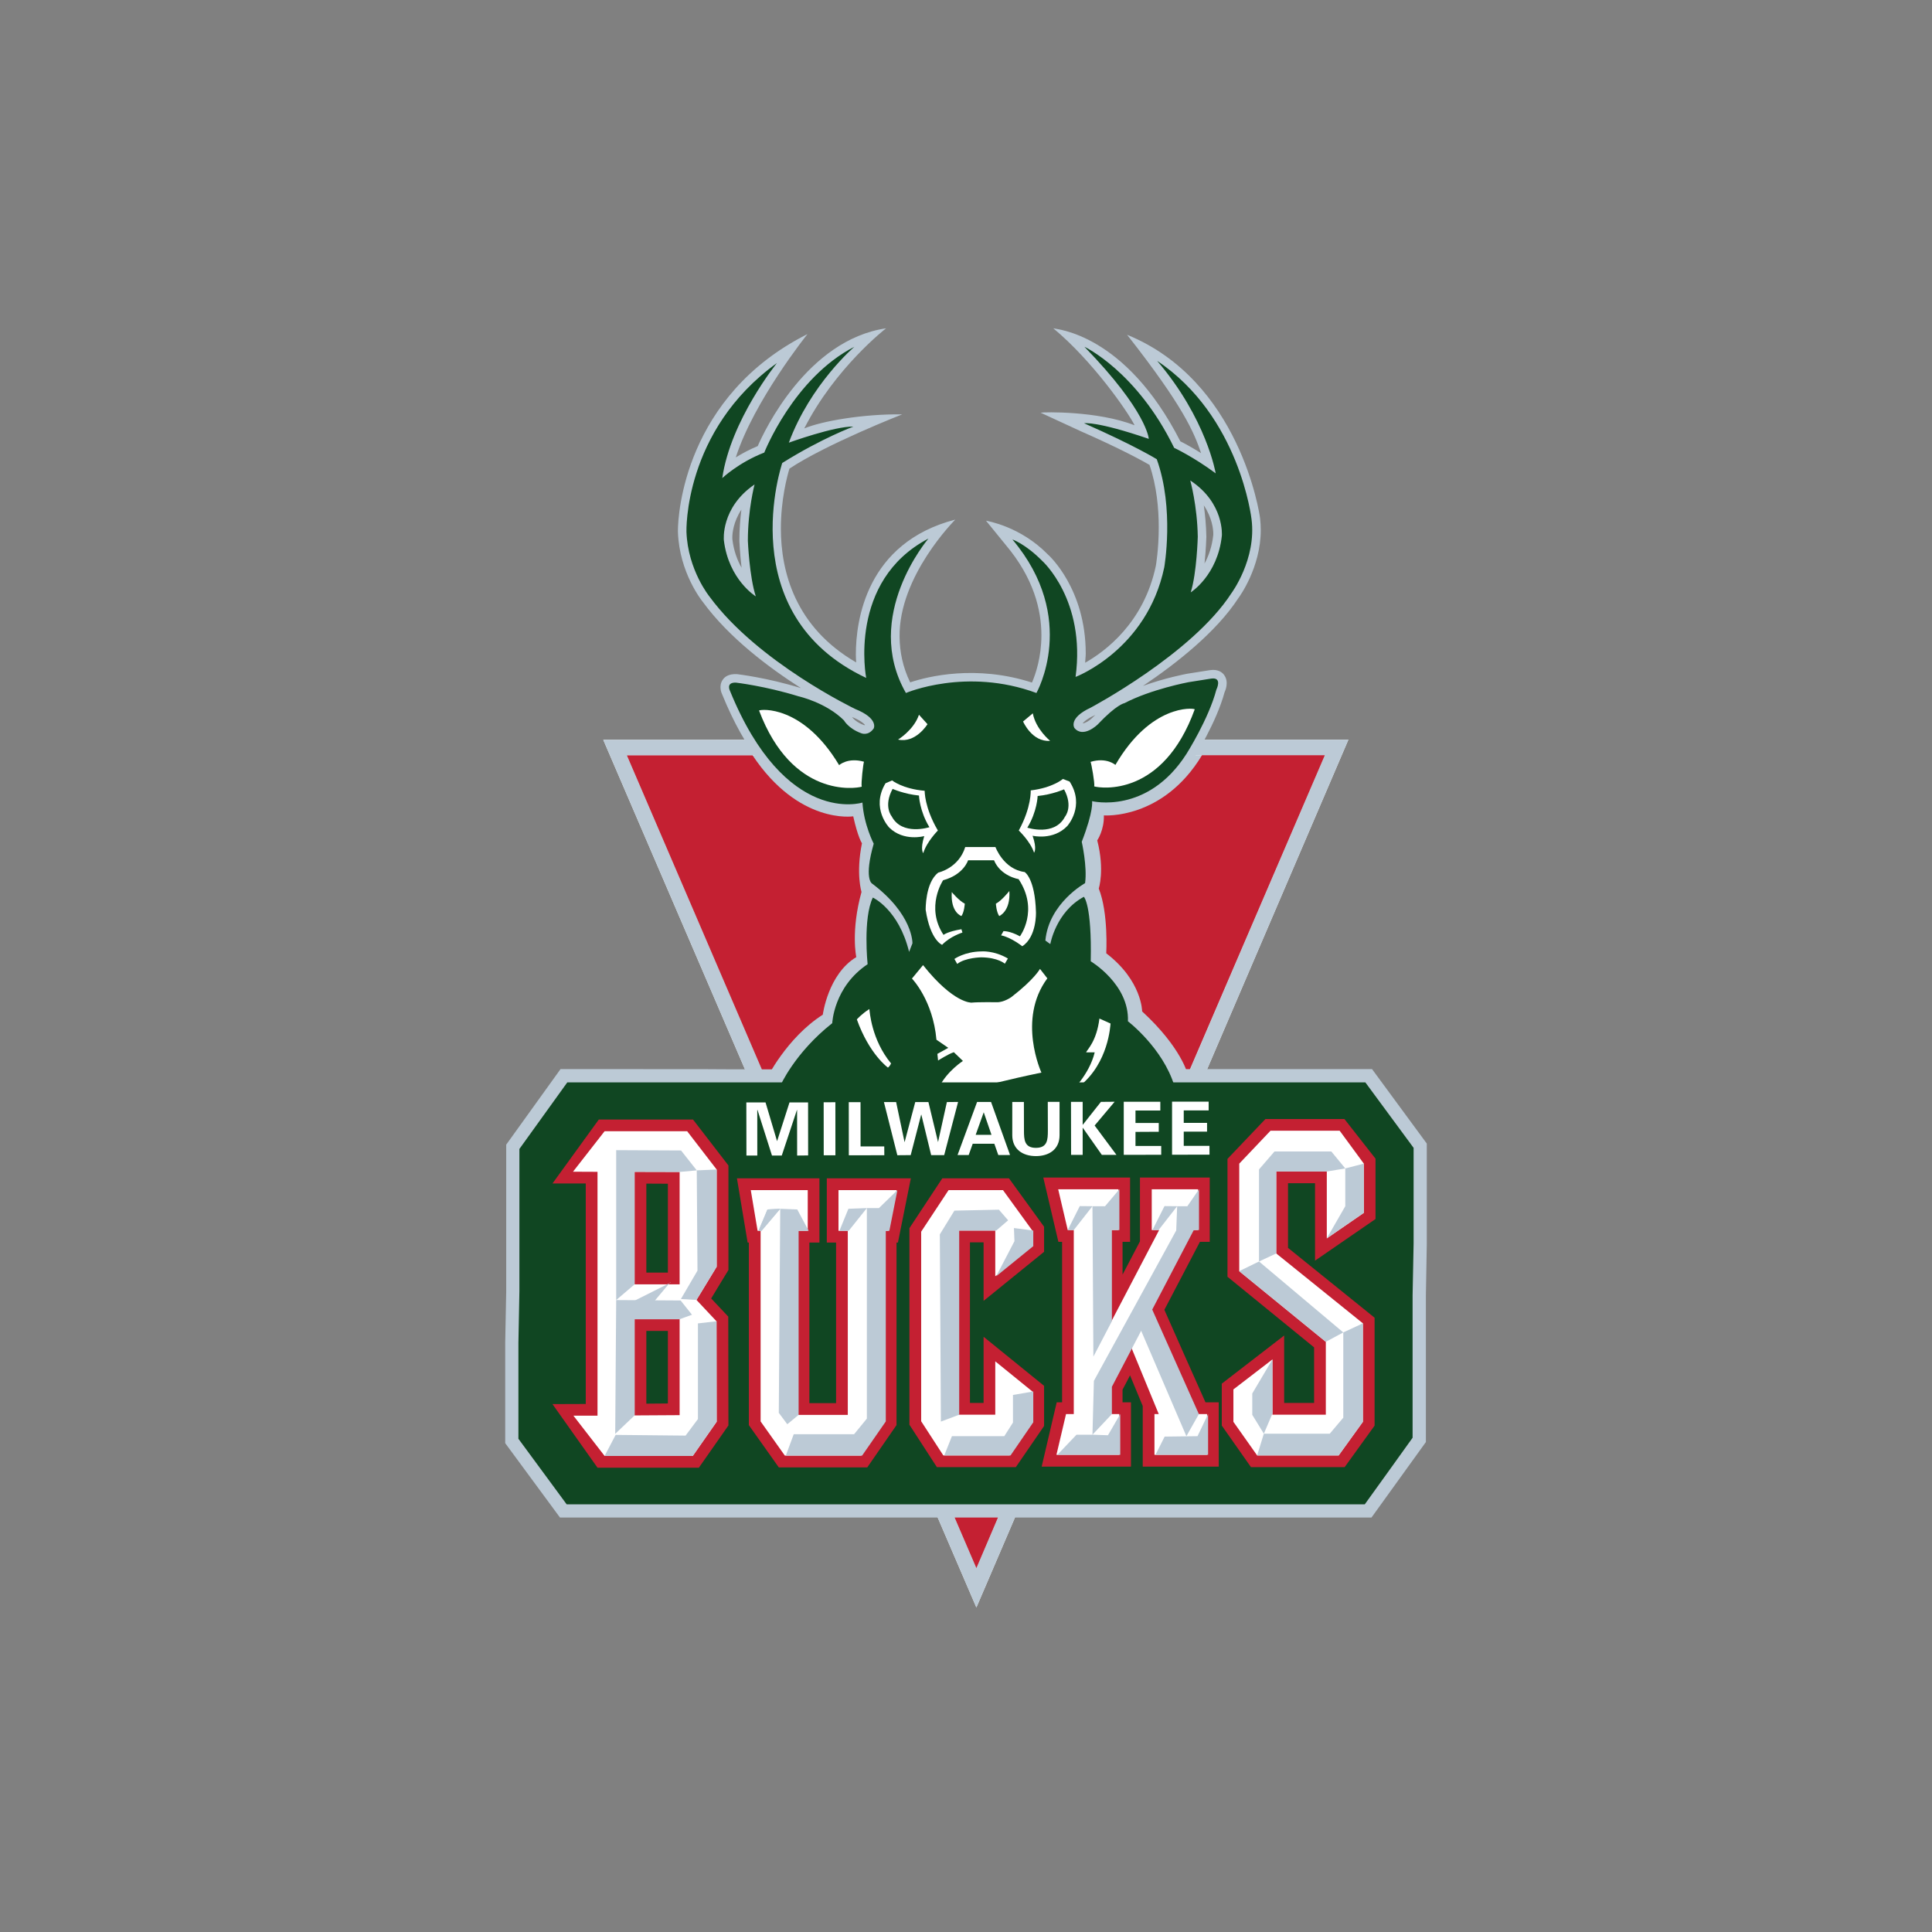 <?xml version="1.0" encoding="UTF-8" standalone="no"?>
<svg width="512px" height="512px" viewBox="0 0 512 512" version="1.1" xmlns="http://www.w3.org/2000/svg" xmlns:xlink="http://www.w3.org/1999/xlink" xmlns:sketch="http://www.bohemiancoding.com/sketch/ns">
    <rect x="0" y="0" width="512" height="512" fill="#808080" stroke="none"/>
    <!-- Generator: Sketch 3.2.2 (9983) - http://www.bohemiancoding.com/sketch -->
    <title>milwaukee-bucks</title>
    <desc>Created with Sketch.</desc>
    <defs></defs>
    <g id="NBA" stroke="none" stroke-width="1" fill="none" fill-rule="evenodd" sketch:type="MSPage">
        <g id="milwaukee-bucks" sketch:type="MSArtboardGroup">
            <g sketch:type="MSLayerGroup" transform="translate(134, 87)" id="Group">
                <g sketch:type="MSShapeGroup">
                    <path d="M217.089,109.015 L25.874,109.062 L124.753,339 L223.339,109.015 L217.089,109.015" id="Shape" fill="#FFFFFF"></path>
                    <path d="M217.089,109.015 L25.874,109.062 L124.753,339 L223.338,109.015 L217.089,109.015 L217.089,109.015 Z M124.753,328.56 L32.133,113.179 L217.089,113.148 L124.753,328.56 L124.753,328.56 Z" id="Shape" fill="#BCCAD6"></path>
                    <path d="M32.133,113.179 L217.089,113.148 L124.753,328.56 L32.133,113.179" id="Shape" fill="#BCCAD6"></path>
                    <path d="M32.133,113.179 L65.443,113.179 C77.715,131.584 92.115,129.334 92.115,129.334 C93.365,134.978 94.429,136.473 94.429,136.473 C92.782,144.605 94.311,149.369 94.311,149.369 C91.429,159.761 92.927,166.645 92.927,166.645 C85.434,171.136 84.049,181.905 84.049,181.905 C74.427,188.029 69.039,199.068 69.039,199.068 L32.133,113.179" id="Shape" fill="#C42032"></path>
                    <path d="M217.089,113.148 L184.539,113.148 C174.177,130.333 158.538,129.091 158.538,129.091 C158.651,132.966 156.781,135.707 156.781,135.707 C158.806,143.606 157.184,148.469 157.184,148.469 C159.788,154.998 159.167,165.633 159.167,165.633 C168.68,172.915 168.68,181.036 168.68,181.036 C179.167,190.689 180.757,197.713 180.757,197.713 L217.089,113.148" id="Shape" fill="#C42032"></path>
                    <path d="M227.833,196.315 L196.388,196.315 C147.96,196.387 55.645,196.439 52.808,196.336 L14.551,196.315 L0.151,216.344 L0.151,255.181 L-0.113,268.775 L-0.113,295.455 L14.402,315.164 L229.454,315.164 L243.876,295.156 L243.876,256.308 L244.114,242.704 L244.114,216.055 L229.6,196.315 L227.833,196.315 L227.833,196.315 Z M52.587,203.319 L52.426,203.246 C53.635,203.349 55.53,203.37 58.79,203.38 L75.096,203.403 L124.52,203.403 L196.407,203.319 L226.075,203.319 C227.78,205.667 236.602,217.638 237.107,218.341 L237.107,242.632 L236.849,256.236 L236.849,292.889 C236.114,293.905 227.562,305.832 225.879,308.159 L17.954,308.159 C16.224,305.833 7.417,293.852 6.891,293.149 L6.891,268.858 L6.777,268.971 C6.874,268.227 6.922,267.492 6.932,266.789 L7.169,255.243 L7.169,218.62 C7.907,217.565 16.44,205.667 18.129,203.319 L52.587,203.319 L52.587,203.319 Z" id="Shape" fill="#BCCAD6"></path>
                    <path d="M185.025,46.937 C187.276,50.253 187.534,53.388 187.534,54.432 L187.534,54.748 C187.204,57.879 186.283,60.37 185.21,62.342 C185.592,58.674 185.697,55.487 185.697,55.271 C185.645,52.176 185.355,49.343 185.025,46.937 L185.025,46.937 Z M155.211,103.476 C154.714,103.952 153.599,104.676 152.919,104.702 C153.259,104.251 154.095,103.476 156.006,102.596 L156.295,102.44 C155.903,102.823 155.624,103.056 155.211,103.476 L155.211,103.476 Z M95.023,105.193 C92.988,104.433 92.068,103.398 91.795,103.011 C93.933,103.879 94.879,104.661 95.231,105.117 L95.023,105.193 L95.023,105.193 Z M60.087,55.912 C60.072,55.854 60.072,55.715 60.072,55.462 C60.072,54.313 60.351,51.282 62.474,48.059 C62.185,50.429 61.937,53.253 61.937,56.309 C61.952,56.595 62.097,59.79 62.53,63.464 C61.425,61.509 60.447,59.031 60.087,55.912 L60.087,55.912 Z M194.207,71.467 C194.393,71.23 200.115,63.433 200.115,53.491 C200.115,52.462 200.053,51.385 199.929,50.299 C199.794,49.176 194.629,13.915 164.694,1.722 C179.755,20.887 182.43,27.647 184.31,33.093 C181.687,31.454 179.702,30.408 178.804,29.959 C164.116,1.153 145.717,0.268 145.128,0 C155.541,8.633 164.89,22.108 166.687,25.709 C156.781,21.84 142.557,22.196 141.771,22.367 L152.38,27.265 C163.123,31.995 168.814,35.144 170.632,36.2 C172.533,41.77 173.081,47.792 173.081,52.706 C173.081,58.582 172.326,62.88 172.305,62.978 C169.133,78.036 158.917,85.605 153.578,88.634 C153.597,87.828 153.731,86.963 153.731,86.198 C153.731,69.122 144.133,60.314 143.669,59.915 C136.376,52.462 127.688,51.101 127.297,50.983 L132.55,57.438 C139.93,66.184 141.985,74.617 141.985,81.336 C141.985,87.155 140.457,91.625 139.488,93.89 C124.705,89.116 111.968,92.235 107.205,93.834 C105.227,89.773 104.442,85.696 104.395,81.828 C104.153,65.643 119.044,50.853 119.157,50.699 C95.562,56.808 92.81,77.498 92.81,86.396 C92.81,87.171 92.851,87.865 92.898,88.547 C76.767,79.216 72.94,64.555 72.94,53.103 C72.94,45.443 74.568,39.307 75.208,37.191 C85.006,30.668 105.01,22.847 105.098,22.81 C94.659,22.676 83.724,24.616 79.138,26.539 C87.338,10.438 100.73,0.072 100.834,0 C79.868,3.078 68.46,27.38 66.811,31.212 C64.585,32.139 62.616,33.204 60.99,34.216 C65.819,19.202 79.899,1.655 79.987,1.537 C47.407,17.919 45.66,49.462 45.66,53.507 L45.66,54.03 C46.053,64.839 52.034,72.242 52.282,72.553 C59.229,82.039 69.797,89.949 78.252,95.344 L78.165,95.328 C69.244,92.581 61.616,91.697 61.31,91.654 C59.021,91.541 57.959,92.441 57.478,93.222 C56.403,94.862 57.22,96.698 57.389,97.04 C69.739,127.362 86.215,128.992 92.579,128.351 C93.204,132.257 94.515,135.457 95.156,136.856 C94.356,139.902 93.948,142.323 93.948,144.082 C93.948,146.901 94.79,148.283 95.726,148.924 C95.493,149.394 95.256,149.876 95.256,149.876 C93.717,153.099 93.35,158.012 93.35,162.042 C93.35,164.323 93.469,166.274 93.566,167.51 C86.376,172.956 84.734,180.365 84.414,183.013 C74.641,190.99 70.846,199.524 70.67,199.866 L69.302,203.053 L180.292,203.053 L179.405,200.137 C176.667,191.115 169.518,184.536 167.133,182.518 C166.78,174.067 160.026,168.453 157.298,166.57 C157.318,165.976 157.328,165.364 157.328,164.806 C157.328,153.328 155.799,149.998 154.807,149.055 L154.735,148.968 L155.645,148.471 L155.789,147.358 C155.903,146.505 155.965,145.578 155.965,144.653 C155.965,141.177 155.293,137.603 155.015,136.247 C156.514,132.327 157.205,129.662 157.494,127.899 C162.524,128.255 173.763,127.367 182.327,114.037 C182.575,113.627 188.371,104.452 190.52,96.46 C190.757,95.937 191.087,95.078 191.087,94.039 C191.087,93.325 190.911,92.585 190.447,91.928 C190.003,91.287 188.897,90.263 186.666,90.595 L180.633,91.547 C180.261,91.613 174.704,92.668 168.887,94.78 C177.514,88.992 188.309,80.57 194.207,71.467 L194.207,71.467 Z" id="Shape" fill="#BCCAD6"></path>
                    <path d="M126.849,200.784 L177.234,200.784 C174.157,190.707 164.912,183.652 164.912,183.652 C165.294,173.834 155.057,167.756 155.057,167.756 C155.367,152.739 153.239,150.66 153.239,150.66 C145.791,154.679 144.344,163.195 144.344,163.195 L143.032,162.252 C143.983,152.311 153.558,147.04 153.558,147.04 C154.169,142.67 152.671,136.084 152.671,136.084 C155.903,127.766 155.407,125.314 155.407,125.314 C155.407,125.314 170.067,128.961 180.415,112.806 C180.415,112.806 186.305,103.536 188.348,95.772 C188.348,95.772 190.053,92.394 186.975,92.834 C186.975,92.834 185.849,93.026 180.973,93.786 C180.973,93.786 171.024,95.653 163.968,99.357 C163.968,99.357 161.985,99.605 156.861,105.032 C156.861,105.032 153.05,108.73 150.736,105.926 C150.736,105.926 148.991,103.35 155.054,100.53 C155.054,100.53 181.934,86.28 192.314,70.245 C192.314,70.245 199.041,61.223 197.667,50.583 C197.667,50.583 194.598,23.318 172.658,8.633 C185.767,23.96 188.173,38.443 188.173,38.443 C182.285,34.071 177.161,31.682 177.161,31.682 C167.285,11.406 153.382,4.897 153.382,4.897 C170.065,22.051 170.438,29.302 170.438,29.302 C156.532,24.544 153.3,25.169 153.3,25.169 C166.935,31.185 172.555,34.698 172.555,34.698 C177.285,47.837 174.538,63.361 174.538,63.361 C169.941,85.261 151.036,92.394 151.036,92.394 C153.795,71.994 142.174,61.612 142.174,61.612 C137.679,57.092 134.302,55.969 134.302,55.969 C151.926,76.872 140.665,96.653 140.665,96.653 C122.056,89.773 106.077,96.653 106.077,96.653 C94.429,76.257 112.041,55.732 112.041,55.732 C90.555,66.988 95.549,92.654 95.549,92.654 C59.647,75.755 73.304,35.697 73.304,35.697 C83.918,29.055 92.157,26.055 92.157,26.055 C87.179,25.915 75.05,30.312 75.05,30.312 C80.805,14.783 92.421,4.899 92.421,4.899 C76.306,13.149 68.543,32.935 68.543,32.935 C61.777,35.558 57.406,39.701 57.406,39.701 C59.647,24.302 71.894,9.214 71.894,9.214 C47.044,27.11 47.918,53.956 47.918,53.956 C48.295,64.106 54.044,71.125 54.044,71.125 C66.797,88.521 92.669,100.905 92.669,100.905 C98.913,103.419 97.545,106.042 97.545,106.042 C96.046,108.179 94.183,107.299 94.183,107.299 C90.805,106.042 89.668,103.922 89.668,103.922 C84.922,99.163 77.658,97.539 77.658,97.539 C68.692,94.776 61.048,93.907 61.048,93.907 C58.312,93.789 59.432,96.027 59.432,96.027 C74.162,132.216 94.559,125.688 94.559,125.688 C94.926,131.574 97.545,136.587 97.545,136.587 C94.926,145.742 97.033,147.098 97.033,147.098 C108.055,155.358 107.807,162.998 107.807,162.998 L106.919,165.264 C104.181,153.996 97.311,150.863 97.311,150.863 C94.661,156.372 95.927,168.523 95.927,168.523 C86.93,174.523 86.554,184.149 86.554,184.149 C76.538,192.053 72.768,200.784 72.768,200.784 L115.028,200.784 M189.807,54.97 C188.691,65.498 181.553,69.987 181.553,69.987 C183.173,64.855 183.422,55.223 183.422,55.223 C183.288,46.967 181.429,40.325 181.429,40.325 C190.54,46.327 189.807,54.97 189.807,54.97 M57.829,56.155 C57.829,56.155 56.956,47.538 65.969,41.382 C65.969,41.382 64.192,48.045 64.192,56.311 C64.192,56.311 64.599,65.943 66.299,71.047 C66.3,71.047 59.095,66.656 57.829,56.155" id="Shape" fill="#104622"></path>
                    <path d="M111.794,104.918 L109.536,102.415 C108.168,106.476 103.995,108.994 103.995,108.994 C108.663,110.045 111.794,104.918 111.794,104.918" id="Shape" fill="#FFFFFF"></path>
                    <path d="M137.124,104.204 L139.706,102.042 C140.492,106.252 144.293,109.33 144.293,109.33 C139.509,109.719 137.124,104.204 137.124,104.204" id="Shape" fill="#FFFFFF"></path>
                    <path d="M157.359,182.929 C157.359,182.929 159.859,184.046 160.304,184.244 C160.242,184.741 159.807,194.691 152.122,200.826 C151.802,200.599 149.59,202.606 149.59,202.606 C149.59,202.606 154.664,197.929 156.109,191.877 L153.827,191.877 C154.188,191.06 156.606,188.95 157.359,182.929" id="Shape" fill="#FFFFFF"></path>
                    <path d="M88.355,115.793 C88.355,115.793 90.644,113.641 94.967,114.866 C94.765,115.301 94.15,120.66 94.367,121.482 C92.668,121.999 75.897,124.492 67.162,101.297 C67.612,100.941 78.778,99.787 88.355,115.73" id="Shape" fill="#FFFFFF"></path>
                    <path d="M161.615,115.73 C161.615,115.73 159.301,113.609 155.015,114.903 C155.221,115.332 156.183,120.618 155.977,121.404 C157.702,121.911 174.177,124.276 182.618,100.973 C182.152,100.615 170.986,99.607 161.615,115.674" id="Shape" fill="#FFFFFF"></path>
                    <path d="M93.075,183.156 C93.075,183.156 94.284,181.749 96.391,180.405 C96.479,180.984 96.903,188.495 102.146,194.826 C101.738,195.675 101.314,195.922 101.314,195.922 C101.314,195.922 96.391,192.436 93.075,183.156" id="Shape" fill="#FFFFFF"></path>
                    <path d="M111.05,122.567 C105.172,122.061 102.419,119.821 102.419,119.821 L100.673,120.571 C96.686,127.197 101.676,132.339 101.676,132.339 C105.549,136.099 110.937,134.573 110.937,134.573 C109.8,138.209 110.673,139.095 110.673,139.095 C111.562,136.099 114.547,133.094 114.547,133.094 C110.937,126.944 111.05,122.567 111.05,122.567" id="Shape" fill="#FFFFFF"></path>
                    <path d="M139.148,122.464 C144.985,121.782 147.681,119.433 147.681,119.433 L149.458,120.12 C153.662,126.628 148.829,131.915 148.829,131.915 C145.078,135.815 139.644,134.48 139.644,134.48 C140.895,138.065 140.036,138.974 140.036,138.974 C139.076,135.99 135.987,133.093 135.987,133.093 C139.396,126.857 139.148,122.464 139.148,122.464" id="Shape" fill="#FFFFFF"></path>
                    <path d="M109.536,123.825 C105.668,123.453 102.548,122.061 102.548,122.061 C100.048,126.701 102.305,129.333 102.305,129.333 C105.053,134.573 112.305,132.214 112.305,132.214 C109.687,127.943 109.536,123.825 109.536,123.825" id="Shape" fill="#104622"></path>
                    <path d="M140.987,123.948 C144.861,123.566 147.991,122.184 147.991,122.184 C150.49,126.824 148.228,129.436 148.228,129.436 C145.482,134.717 138.251,132.339 138.251,132.339 C140.863,128.083 140.987,123.948 140.987,123.948" id="Shape" fill="#104622"></path>
                    <path d="M129.804,137.47 L121.798,137.47 C120.047,143.098 114.676,144.236 114.676,144.236 C111.168,146.858 111.313,154.116 111.313,154.116 C112.553,162.252 115.667,163.387 115.667,163.387 C117.805,161.131 121.055,160.134 121.055,160.134 L120.791,159.254 C117.052,159.879 116.044,160.759 116.044,160.759 C111.168,153.368 115.931,146.276 115.931,146.276 C121.416,144.791 122.551,140.979 122.551,140.979 L129.422,140.979 C131.183,145.221 135.935,145.976 135.935,145.976 C141.43,154.252 136.296,161.132 136.296,161.132 C133.548,159.638 131.926,159.762 131.926,159.762 L131.302,160.88 C133.919,161.391 136.915,163.765 136.915,163.765 C140.788,161.252 140.54,154.749 140.54,154.749 C140.292,145.728 137.545,144.099 137.545,144.099 C131.928,143.352 129.804,137.47 129.804,137.47" id="Shape" fill="#FFFFFF"></path>
                    <path d="M133.488,149.119 C133.849,154.55 130.808,155.761 130.808,155.761 C130.038,154.679 129.919,152.486 129.919,152.486 C131.478,151.67 133.488,149.119 133.488,149.119" id="Shape" fill="#FFFFFF"></path>
                    <path d="M118.23,149.409 C117.869,154.861 120.791,155.761 120.791,155.761 C121.551,154.679 121.68,152.486 121.68,152.486 C120.093,151.67 118.23,149.409 118.23,149.409" id="Shape" fill="#FFFFFF"></path>
                    <path d="M133.104,167.011 C129.35,164.818 126.061,165.134 126.061,165.134 C121.623,165.19 118.927,167.131 118.927,167.131 L119.67,168.451 C121.798,166.758 126.059,166.702 126.059,166.702 C130.541,166.76 132.293,168.394 132.293,168.394 L133.104,167.011" id="Shape" fill="#FFFFFF"></path>
                    <path d="M115.042,200.784 C117.124,196.781 121.183,194.162 121.183,194.162 L118.781,191.844 C117.253,192.342 114.602,194.049 114.602,194.049 L114.416,192.289 L117.299,190.688 L114.169,188.536 C113.234,178.015 107.676,172.329 107.676,172.329 L110.615,168.766 C118.781,179.033 123.487,178.708 123.487,178.708 C125.186,178.527 130.165,178.599 130.165,178.599 C132.06,178.657 134.053,177.214 134.053,177.214 C140.18,172.47 141.605,169.766 141.605,169.766 L143.557,172.274 C135.489,183.157 141.987,197.249 141.987,197.249 C132.629,199.184 126.849,200.787 126.849,200.787 L115.042,200.787" id="Shape" fill="#FFFFFF"></path>
                    <path d="M191.43,311.667 L227.677,311.667 C229,309.814 239.526,295.217 240.353,294.018 L240.353,256.308 L240.619,242.632 L240.619,217.192 C239.742,215.991 229.164,201.632 227.833,199.843 L16.338,199.843 C15.015,201.664 4.505,216.282 3.647,217.481 L3.647,255.179 L3.384,268.857 L3.384,294.286 C4.288,295.495 14.856,309.854 16.177,311.667 L191.43,311.667" id="Shape" fill="#104622"></path>
                    <path d="M118.989,315.164 L124.753,328.572 L130.471,315.164 L118.989,315.164" id="Shape" fill="#C42032"></path>
                    <path d="M73.175,219.23 L70.582,219.23 L66.739,207.128 L66.683,207.178 L66.692,219.23 L63.811,219.23 L63.786,205.16 L68.877,205.16 L71.919,215.381 L71.95,215.381 L75.225,205.16 L80.148,205.15 L80.163,219.2 L77.249,219.23 L77.235,207.178 L77.203,207.128 L73.175,219.23" id="Shape" fill="#FFFFFF"></path>
                    <path d="M87.394,219.169 L84.296,219.169 L84.28,205.119 L87.384,205.099 L87.394,219.169" id="Shape" fill="#FFFFFF"></path>
                    <path d="M90.947,219.169 L90.933,205.088 L94.047,205.088 L94.061,216.81 L100.338,216.81 L100.353,219.147 L90.947,219.169" id="Shape" fill="#FFFFFF"></path>
                    <path d="M108.55,205.058 L112.041,205.058 L114.577,215.611 L114.604,215.611 L116.932,205.058 L119.903,205.026 L116.22,219.117 L112.77,219.117 L110.167,208.399 L110.12,208.399 L107.342,219.117 L103.804,219.147 L100.25,205.058 L103.483,205.058 L105.71,215.641 L105.741,215.641 L108.55,205.058" id="Shape" fill="#FFFFFF"></path>
                    <path d="M146.792,205.006 L146.792,213.82 C146.803,217.556 144.045,219.377 140.533,219.377 C137.021,219.377 134.273,217.566 134.262,213.841 L134.262,205.027 L137.342,205.027 L137.362,212.65 C137.362,215.032 137.486,217.193 140.524,217.193 C143.582,217.193 143.695,215.032 143.695,212.641 L143.674,205.006 L146.792,205.006" id="Shape" fill="#FFFFFF"></path>
                    <path d="M152.919,211.068 L152.96,211.068 L157.754,205.006 L161.39,204.975 L156.089,211.275 L161.874,219.055 L158.001,219.055 L152.96,211.886 L152.919,211.886 L152.919,219.055 L149.85,219.055 L149.82,205.006 L152.919,205.006 L152.919,211.068" id="Shape" fill="#FFFFFF"></path>
                    <path d="M163.806,204.975 L173.497,204.975 L173.497,207.303 L166.916,207.303 L166.916,210.604 L173.083,210.604 L173.083,212.93 L166.916,212.963 L166.916,216.696 L173.734,216.696 L173.734,219.024 L163.806,219.045 L163.806,204.975" id="Shape" fill="#FFFFFF"></path>
                    <path d="M176.605,204.944 L186.306,204.944 L186.306,207.27 L179.704,207.27 L179.704,210.571 L185.881,210.571 L185.881,212.899 L179.704,212.899 L179.704,216.665 L186.522,216.665 L186.532,218.993 L176.605,219.014 L176.605,204.944" id="Shape" fill="#FFFFFF"></path>
                    <path d="M119.759,219.096 L124.939,205.026 L128.637,205.026 L133.673,219.086 L130.558,219.096 L129.509,216.107 L123.777,216.107 L122.714,219.096 L119.759,219.096 L119.759,219.096 Z M128.756,213.748 L126.699,207.767 L124.561,213.748 L128.756,213.748 L128.756,213.748 Z" id="Shape" fill="#FFFFFF"></path>
                    <path d="M55.923,222.935 L48.103,212.785 L20.882,214.947 L20.661,223.513 L24.344,223.542 L24.344,288.16 L21.043,288.16 L20.403,296.354 L49.591,298.837 L55.923,289.774 L55.876,263.145 L50.577,257.499 L55.923,248.705 L55.923,222.935 L55.923,222.935 Z M46.109,223.575 L46.109,253.37 L34.173,253.37 L34.173,223.545 L46.109,223.575 L46.109,223.575 Z M34.173,288.101 L34.173,262.609 L46.109,262.609 L46.109,288.029 L34.173,288.101 L34.173,288.101 Z" id="Shape" fill="#C42032"></path>
                    <path d="M49.648,209.681 L24.696,209.681 L12.409,226.637 L21.231,226.637 L21.231,285.068 L12.409,285.099 L24.345,301.952 L51.208,301.952 L59.038,290.759 L58.997,261.916 C58.997,261.916 56.011,258.749 54.468,257.105 C55.908,254.684 59.04,249.573 59.04,249.573 L59.04,221.859 L49.648,209.681 L49.648,209.681 Z M46.574,215.909 C47.886,217.615 51.858,222.758 52.818,223.979 L52.818,247.836 C52.05,249.056 46.693,257.891 46.693,257.891 C46.693,257.891 51.584,263.116 52.777,264.378 C52.777,266.529 52.808,287.055 52.818,288.804 C52.033,289.921 49.182,293.998 47.974,295.715 L22.093,295.715 C22.702,293.646 22.949,292.736 23.383,291.287 C23.781,291.287 27.465,291.257 27.465,291.257 L27.465,220.431 L22.863,220.431 C22.351,219.024 21.99,218.031 21.231,215.911 L46.574,215.911 L46.574,215.909 Z" id="Shape" fill="#C42032"></path>
                    <path d="M31.074,223.545 L31.074,256.465 L49.199,256.465 L49.199,220.483 L31.074,220.453 L31.074,223.545 L31.074,223.545 Z M37.288,226.67 C39.49,226.701 40.796,226.701 42.996,226.701 L42.996,250.257 L37.288,250.257 L37.288,226.67 L37.288,226.67 Z" id="Shape" fill="#C42032"></path>
                    <path d="M46.109,259.495 L31.074,259.495 L31.074,291.235 L49.199,291.122 L49.199,259.495 L46.109,259.495 L46.109,259.495 Z M42.995,265.712 L42.995,284.934 C40.81,284.955 39.489,284.965 37.287,284.985 L37.287,265.711 L42.995,265.711 L42.995,265.712 Z" id="Shape" fill="#C42032"></path>
                    <path d="M88.21,228.386 L88.21,239.176 L90.674,239.176 L90.674,287.955 L77.395,287.955 L77.395,239.176 L80.06,239.176 L80.06,228.386 L64.963,228.386 L66.754,239.176 L67.571,239.176 L67.571,289.694 L73.991,298.747 L94.222,298.747 L100.483,289.694 L100.483,239.176 L101.428,239.176 L103.586,228.386 L88.21,228.386" id="Shape" fill="#C42032"></path>
                    <path d="M103.586,225.263 L85.111,225.263 L85.111,242.292 L87.569,242.292 L87.569,284.843 L80.493,284.843 L80.493,242.292 L83.159,242.292 L83.159,225.263 L61.295,225.263 L64.131,242.292 L64.451,242.292 L64.451,290.667 L72.389,301.871 L95.838,301.871 L103.586,290.667 L103.586,242.292 L103.964,242.292 L107.383,225.263 L103.586,225.263 L103.586,225.263 Z M99.8,231.49 C99.391,233.579 99.201,234.44 98.881,236.053 L97.383,236.053 L97.383,288.709 C96.614,289.827 93.803,293.872 92.594,295.621 L75.592,295.621 C74.368,293.905 71.471,289.827 70.67,288.691 L70.67,236.053 L69.405,236.053 C69.11,234.397 68.965,233.517 68.619,231.49 L76.945,231.49 L76.945,236.053 L74.279,236.053 L74.279,291.058 L93.771,291.058 L93.771,236.053 L91.324,236.053 L91.324,231.49 L99.8,231.49 L99.8,231.49 Z" id="Shape" fill="#C42032"></path>
                    <path d="M139.582,243.242 L139.582,239.115 L131.798,228.386 L117.372,228.386 L110.12,239.405 L110.12,289.651 L115.987,298.706 L133.558,298.706 L139.582,289.921 L139.582,281.749 L129.757,273.771 L129.757,287.914 L119.934,287.914 L119.934,239.115 L129.757,239.115 L129.757,251.219 L139.582,243.242" id="Shape" fill="#C42032"></path>
                    <path d="M131.798,225.263 L115.725,225.263 L107.006,238.474 L107.006,290.564 L114.284,301.81 L135.203,301.81 L142.692,290.904 L142.692,280.26 L126.66,267.256 L126.66,284.791 L123.049,284.791 L123.049,242.24 L126.66,242.24 L126.66,257.747 L142.692,244.744 L142.692,238.101 L133.385,225.263 L131.798,225.263 L131.798,225.263 Z M130.211,231.49 C131.534,233.311 135.584,238.909 136.472,240.118 L136.472,241.773 C135.718,242.385 134.664,243.231 132.856,244.69 L132.856,236.02 L116.829,236.02 L116.829,291.017 L132.856,291.017 L132.856,280.289 C134.664,281.757 135.718,282.616 136.472,283.237 L136.472,288.948 C135.718,290.055 133.103,293.872 131.911,295.578 L117.662,295.578 C116.511,293.789 113.907,289.807 113.22,288.731 L113.22,240.344 C113.995,239.174 117.766,233.454 119.062,231.488 L130.211,231.488 L130.211,231.49 Z" id="Shape" fill="#C42032"></path>
                    <path d="M204.217,245.176 L204.217,223.462 L217.604,223.462 L217.604,241.184 L227.429,234.417 L227.429,221.373 L221.025,212.65 L202.699,212.65 L194.414,221.373 L194.414,249.874 L217.356,268.598 L217.356,287.914 L203.205,287.914 L203.205,273.265 L192.864,281.21 L192.864,289.797 L199.156,298.706 L220.757,298.706 L227.161,289.797 L227.161,263.697 L204.217,245.176" id="Shape" fill="#C42032"></path>
                    <path d="M221.025,209.547 L201.356,209.547 L191.295,220.121 L191.295,251.353 C191.295,251.353 212.183,268.392 214.248,270.069 L214.248,284.79 L206.314,284.79 L206.314,266.924 L189.785,279.679 L189.785,290.79 L197.522,301.809 L222.346,301.809 L230.28,290.811 L230.28,262.207 C209.836,245.726 210.105,245.943 207.337,243.697 L207.337,226.565 L214.494,226.565 L214.494,247.09 L230.526,236.053 L230.526,220.058 L222.283,209.547 L221.025,209.547 L221.025,209.547 Z M219.754,215.776 C221.034,217.028 222.988,221.373 224.309,222.688 L224.309,232.794 C223.472,233.373 222.521,234.026 220.714,235.267 L220.714,220.37 L201.117,220.37 L201.117,246.666 C201.117,246.666 221.964,263.489 224.081,265.186 L224.081,288.773 C223.244,289.921 220.383,293.905 219.184,295.578 L200.744,295.578 C199.537,293.872 196.768,289.92 195.983,288.803 L195.983,282.74 C196.83,282.099 198.049,281.158 200.083,279.554 L200.083,291.016 L220.453,291.016 L220.453,267.107 C220.453,267.107 199.576,250.079 197.51,248.382 L197.51,222.611 C198.718,221.339 202.716,217.117 204.018,215.774 L219.754,215.774 L219.754,215.776 Z" id="Shape" fill="#C42032"></path>
                    <path d="M183.433,287.749 L171.119,259.99 L182.11,238.97 L183.496,238.97 L183.496,228.179 L171.223,228.179 L171.223,238.97 L173.185,238.97 L160.387,263.437 L160.387,238.97 L162.381,238.97 L162.381,228.179 L146.431,228.179 L148.951,238.97 L150.564,238.97 L150.564,287.749 L148.507,287.749 L145.966,298.539 L162.618,298.539 L162.618,287.749 L160.387,287.749 L160.387,280.507 L165.82,270.141 L173.083,287.749 L171.945,287.749 L171.945,298.539 L185.881,298.539 L185.881,287.749 L183.433,287.749" id="Shape" fill="#C42032"></path>
                    <path d="M183.496,225.065 L168.103,225.065 L168.103,241.971 C166.721,244.589 165.789,246.409 163.487,250.795 L163.487,242.095 L165.481,242.095 L165.481,225.065 L142.485,225.065 L146.483,242.095 L147.465,242.095 L147.465,284.636 L146.038,284.636 L142.052,301.675 L165.717,301.675 L165.717,284.636 L163.486,284.636 L163.486,281.261 C163.754,280.818 164.508,279.328 165.469,277.476 C167.009,281.178 167.803,283.113 168.837,285.606 L168.837,301.673 L188.98,301.673 L188.98,284.634 L185.468,284.634 C184.085,281.603 175.581,262.413 174.57,260.115 C175.686,257.963 182.616,244.742 183.992,242.094 L186.595,242.094 L186.595,225.064 L183.496,225.064 L183.496,225.065 Z M180.375,231.283 L180.375,235.865 L180.231,235.865 L167.67,259.889 L181.43,290.842 L182.762,290.842 L182.762,295.436 L175.066,295.436 L175.066,290.842 L177.711,290.842 L166.171,262.763 L157.287,279.751 L157.287,290.842 L159.497,290.842 L159.497,295.436 L149.889,295.436 C150.375,293.355 150.571,292.445 150.964,290.842 L153.681,290.842 L153.681,235.865 L151.408,235.865 C151.026,234.273 150.841,233.372 150.345,231.283 L159.281,231.283 L159.281,235.865 L157.287,235.865 L157.287,263.437 L163.143,264.875 L178.319,235.866 L174.332,235.866 L174.332,231.284 L180.375,231.284 L180.375,231.283 Z" id="Shape" fill="#C42032"></path>
                    <path d="M55.923,222.935 L48.103,212.785 L26.225,212.785 L17.851,223.514 L24.345,223.544 L24.345,288.161 L17.956,288.161 L26.225,298.838 L49.591,298.838 L55.923,289.776 L55.876,263.146 L50.577,257.499 L55.923,248.705 L55.923,222.935 L55.923,222.935 Z M46.109,223.575 L46.109,253.37 L34.173,253.37 L34.173,223.545 L46.109,223.575 L46.109,223.575 Z M34.173,288.101 L34.173,262.609 L46.109,262.609 L46.109,288.029 L34.173,288.101 L34.173,288.101 Z" id="Shape" fill="#FFFFFF"></path>
                    <path d="M88.21,228.386 L88.21,239.176 L90.674,239.176 L90.674,287.955 L77.395,287.955 L77.395,239.176 L80.06,239.176 L80.06,228.386 L64.963,228.386 L66.77,239.176 L67.571,239.176 L67.571,289.694 L73.991,298.747 L94.222,298.747 L100.483,289.694 L100.483,239.176 L101.428,239.176 L103.597,228.386 L88.21,228.386" id="Shape" fill="#FFFFFF"></path>
                    <path d="M139.582,243.242 L139.582,239.115 L131.798,228.386 L117.387,228.386 L110.12,239.405 L110.12,289.651 L115.987,298.706 L133.558,298.706 L139.582,289.921 L139.582,281.749 L129.757,273.771 L129.757,287.914 L119.934,287.914 L119.934,239.115 L129.757,239.115 L129.757,251.219 L139.582,243.242" id="Shape" fill="#FFFFFF"></path>
                    <path d="M204.217,245.176 L204.217,223.462 L217.616,223.462 L217.616,241.184 L227.429,234.417 L227.429,221.373 L221.025,212.65 L202.699,212.65 L194.414,221.373 L194.414,249.874 L217.356,268.598 L217.356,287.914 L203.205,287.914 L203.205,273.265 L192.864,281.21 L192.864,289.797 L199.156,298.706 L220.757,298.706 L227.181,289.797 L227.181,263.697 L204.217,245.176" id="Shape" fill="#FFFFFF"></path>
                    <path d="M183.433,287.749 L171.119,259.99 L182.11,238.97 L183.496,238.97 L183.496,228.179 L171.223,228.179 L171.223,238.97 L173.185,238.97 L160.387,263.437 L160.387,238.97 L162.401,238.97 L162.401,228.179 L146.431,228.179 L148.961,238.97 L150.564,238.97 L150.564,287.749 L148.507,287.749 L145.966,298.539 L162.618,298.539 L162.618,287.749 L160.387,287.749 L160.387,280.507 L165.83,270.141 L173.083,287.749 L171.945,287.749 L171.945,298.539 L185.881,298.539 L185.881,287.749 L183.433,287.749" id="Shape" fill="#FFFFFF"></path>
                    <path d="M77.28,233.517 L80.307,239.176 L77.643,239.176 L77.643,287.955 L74.641,290.438 L72.389,287.417 L72.767,233.341 L77.28,233.517" id="Shape" fill="#BCCAD6"></path>
                    <path d="M101.692,239.176 L100.747,239.176 L100.747,289.694 L94.47,298.747 L74.249,298.747 L76.347,293.077 L92.348,293.077 L95.726,288.948 L95.726,233.156 L98.929,233.156 L103.83,228.386 L101.692,239.176" id="Shape" fill="#BCCAD6"></path>
                    <path d="M90.916,239.176 L88.458,239.176 L90.834,233.341 L95.726,233.156 L90.916,239.176" id="Shape" fill="#BCCAD6"></path>
                    <path d="M67.818,239.176 L67.013,239.176 L69.389,233.517 L72.767,233.341 L67.818,239.176" id="Shape" fill="#BCCAD6"></path>
                    <path d="M67.818,239.176 L67.013,239.176 L69.389,233.517 L72.767,233.341 L67.818,239.176" id="Shape" fill="#BCCAD6"></path>
                    <path d="M29.153,293.262 L26.225,298.838 L49.591,298.838 L55.923,289.776 L55.893,263.147 L50.959,263.715 L50.959,289.062 L47.686,293.45 L29.153,293.262" id="Shape" fill="#BCCAD6"></path>
                    <path d="M50.65,223.161 L50.841,249.729 L46.446,257.25 L50.577,257.499 L55.923,248.705 L55.923,222.935 L50.65,223.161" id="Shape" fill="#BCCAD6"></path>
                    <path d="M34.173,253.37 L29.297,257.53 L29.297,217.803 L46.487,217.887 L50.65,223.161 L46.109,223.575 L34.173,223.545 L34.173,253.37" id="Shape" fill="#BCCAD6"></path>
                    <path d="M46.109,262.609 L49.385,261.42 L46.373,257.643 L29.297,257.53 L29.035,292.984 L34.173,288.101 L34.173,262.609 L46.109,262.609" id="Shape" fill="#BCCAD6"></path>
                    <path d="M38.775,258.595 L32.428,258.565 L43.651,252.936 L43.651,252.76 L38.775,258.595" id="Shape" fill="#BCCAD6"></path>
                    <path d="M118.927,233.828 L115.068,240.118 L115.347,289.735 L120.198,287.914 L120.198,239.115 L130.005,239.115 L133.168,236.393 L130.719,233.579 L118.927,233.828" id="Shape" fill="#BCCAD6"></path>
                    <path d="M134.706,238.443 L134.84,241.929 L130.005,251.219 L139.83,243.242 L139.83,239.115 L134.706,238.443" id="Shape" fill="#BCCAD6"></path>
                    <path d="M134.448,282.679 L134.448,289.993 L132.144,293.604 L118.271,293.604 L116.236,298.706 L133.806,298.706 L139.83,289.921 L139.83,281.749 L134.448,282.679" id="Shape" fill="#BCCAD6"></path>
                    <path d="M155.511,232.66 L158.847,232.66 L162.648,228.179 L162.648,238.97 L160.665,238.97 L160.665,263.126 L155.759,272.521 L155.511,232.66" id="Shape" fill="#BCCAD6"></path>
                    <path d="M177.711,239.084 L155.893,278.943 L155.511,293.211 L151.286,293.211 L146.214,298.539 L162.876,298.539 L162.876,287.749 L159.623,293.356 L155.511,293.211 L160.665,287.749 L160.665,280.507 L182.37,238.97 L183.753,238.97 L183.753,228.179 L180.664,232.66 L177.959,232.66 L177.711,239.084" id="Shape" fill="#BCCAD6"></path>
                    <path d="M186.159,287.749 L186.159,298.539 L172.216,298.539 L174.642,293.717 L183.35,293.604 L186.159,287.749" id="Shape" fill="#BCCAD6"></path>
                    <path d="M166.171,260.437 L180.406,293.604 L183.712,287.749 L171.171,259.64 L166.171,260.437" id="Shape" fill="#BCCAD6"></path>
                    <path d="M203.205,273.265 L203.236,287.551 L200.933,292.943 L197.864,287.945 L197.864,282.287 L203.205,273.265" id="Shape" fill="#BCCAD6"></path>
                    <path d="M199.156,298.706 L200.933,292.943 L218.401,292.943 L221.985,288.701 L221.985,266.107 L227.181,263.697 L227.181,289.797 L220.757,298.706 L199.156,298.706" id="Shape" fill="#BCCAD6"></path>
                    <path d="M194.393,249.874 L217.356,268.598 L221.985,266.107 L199.653,247.309 L194.393,249.874" id="Shape" fill="#BCCAD6"></path>
                    <path d="M204.217,245.176 L199.653,247.309 L199.653,222.904 L203.753,218.154 L218.814,218.154 L222.512,222.645 L217.616,223.462 L204.217,223.462 L204.217,245.176" id="Shape" fill="#BCCAD6"></path>
                    <path d="M217.604,241.184 L227.429,234.417 L227.429,221.373 L222.512,222.645 L222.512,232.66 L217.604,241.184" id="Shape" fill="#BCCAD6"></path>
                    <path d="M150.564,238.97 L148.961,238.97 L152.153,232.627 L155.511,232.66 L150.564,238.97" id="Shape" fill="#BCCAD6"></path>
                    <path d="M173.041,238.97 L171.419,238.97 L174.601,232.627 L177.959,232.66 L173.041,238.97" id="Shape" fill="#BCCAD6"></path>
                </g>
            </g>
        </g>
    </g>
</svg>
